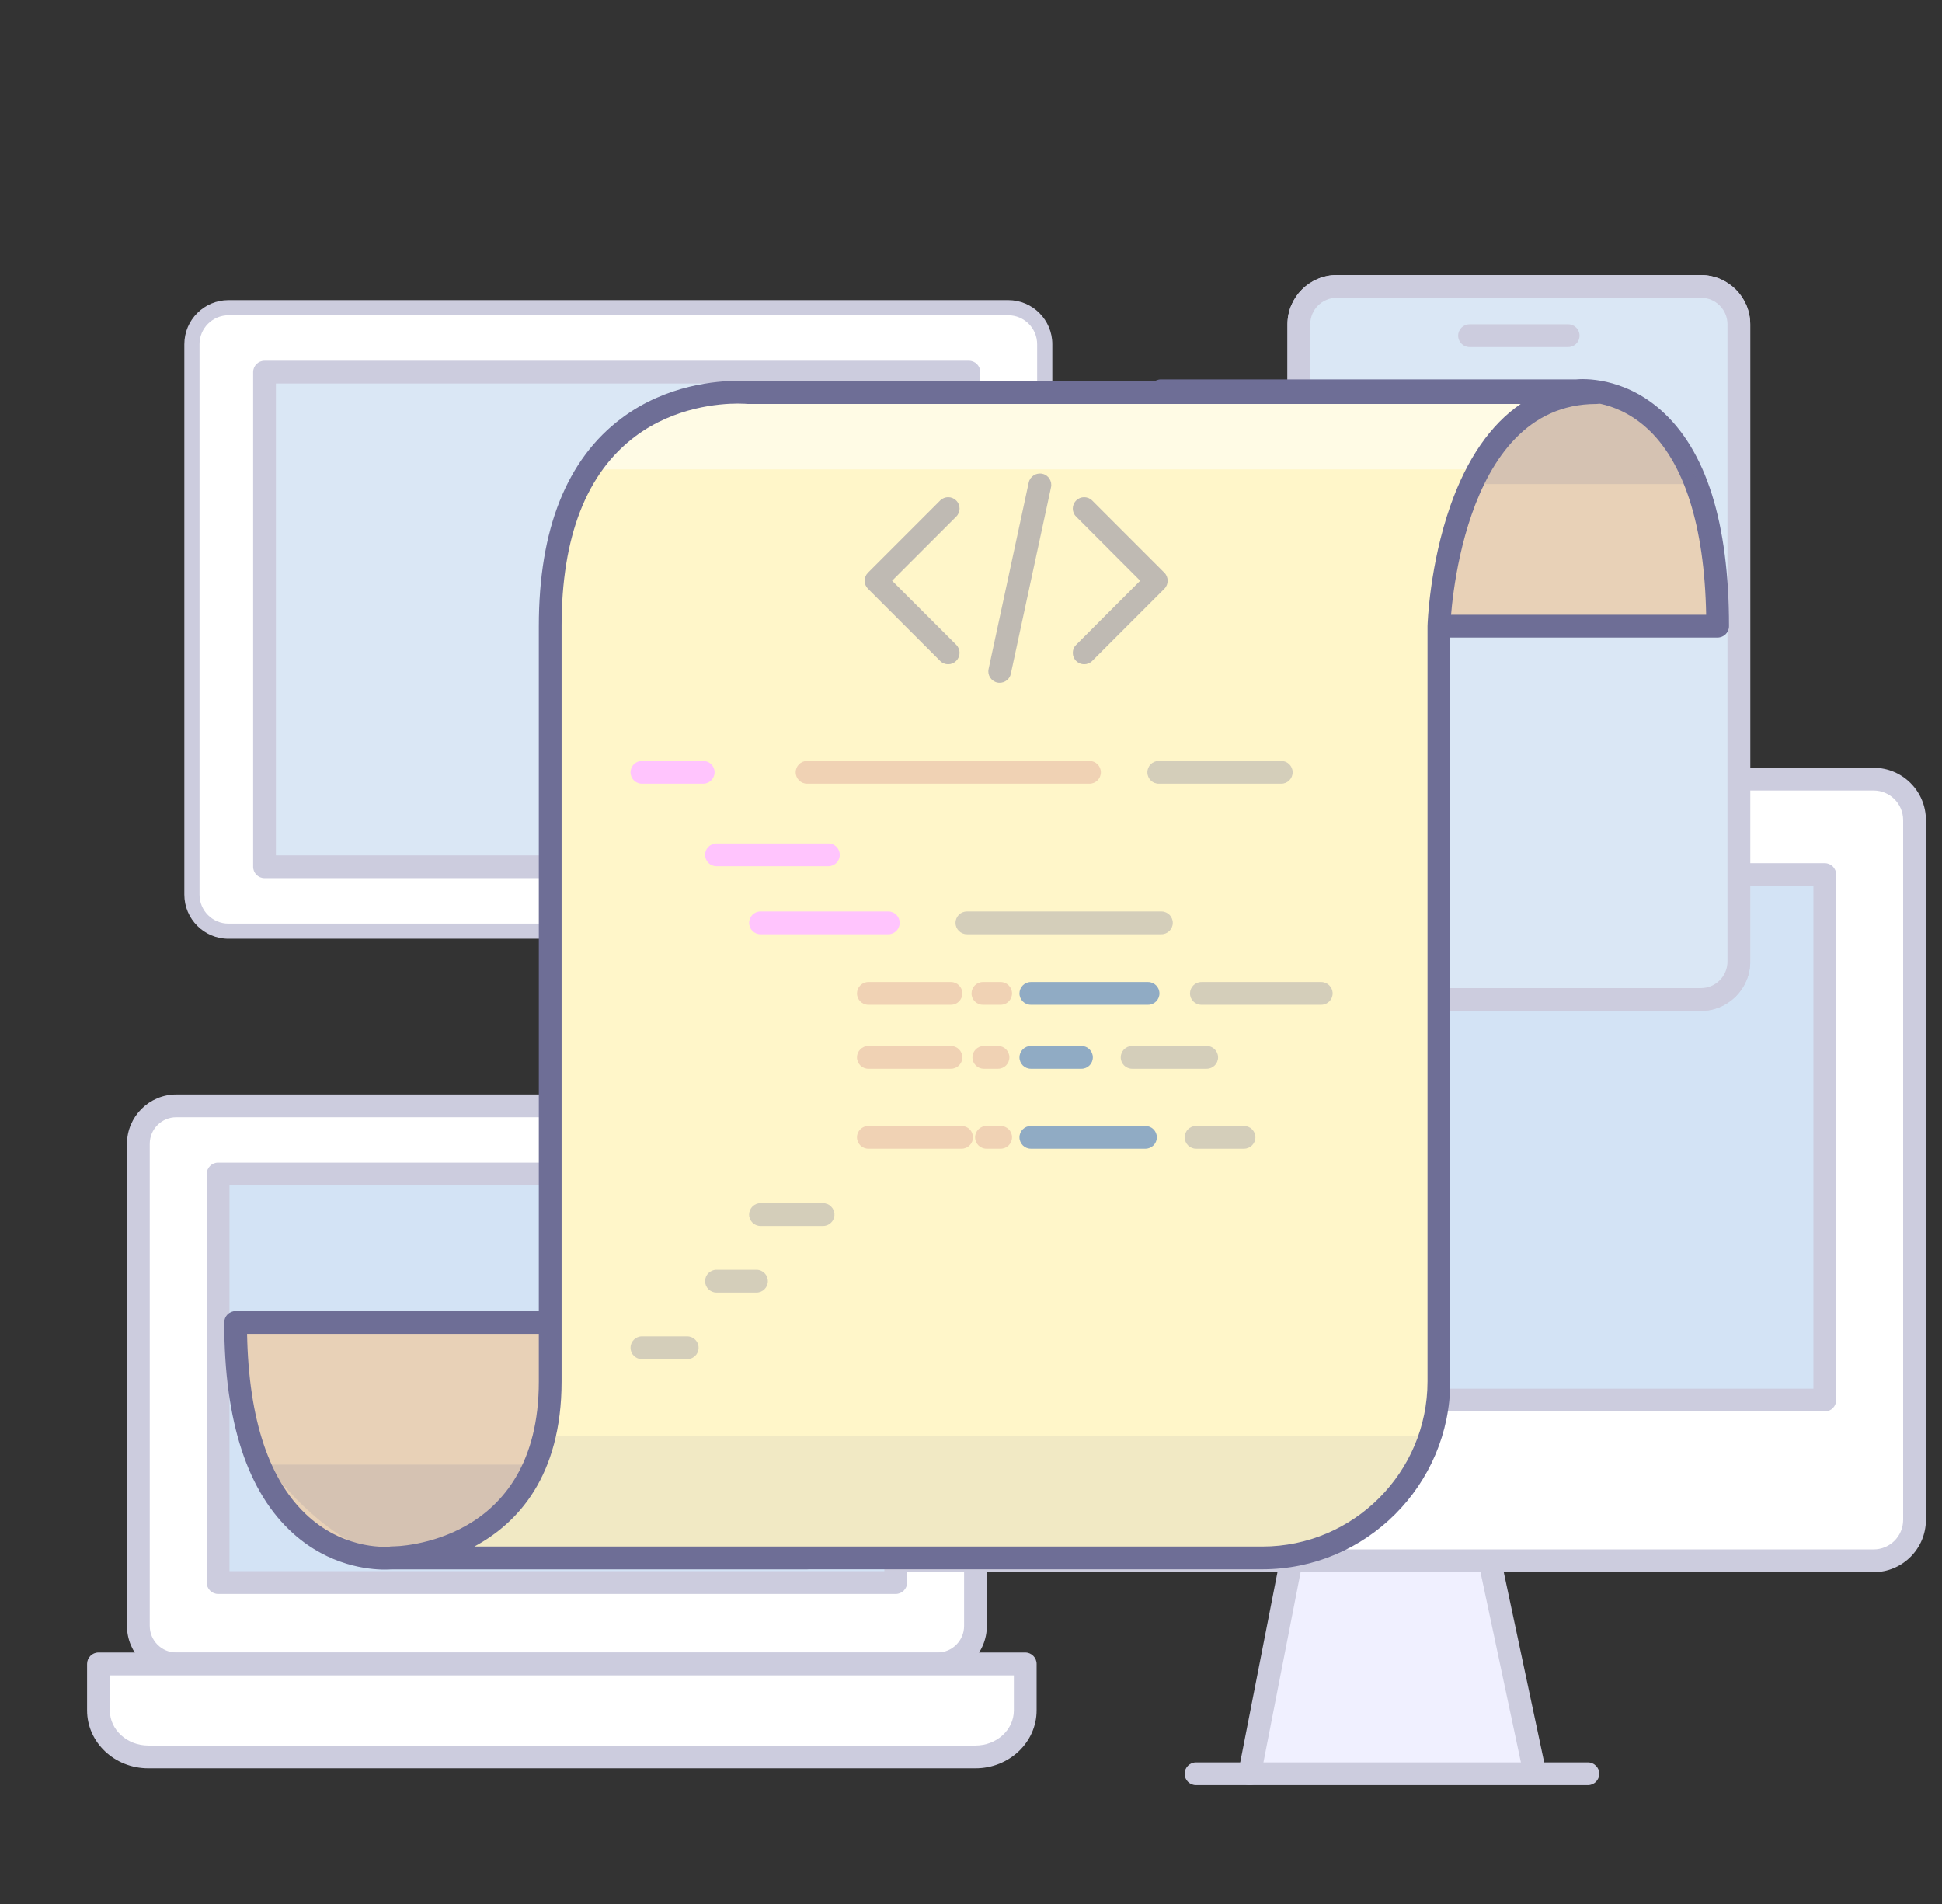 <svg height="251" node-id="1" sillyvg="true" template-height="251" template-width="256" version="1.1" viewBox="0 0 256 251" width="256" xmlns="http://www.w3.org/2000/svg" xmlns:xlink="http://www.w3.org/1999/xlink"><rect x="0" y="0" width="256" height="251" fill="#333333" stroke="none"/><defs node-id="236"></defs><g node-id="459"><path d="M 252.90 115.05 C 252.90 72.37 219.80 37.77 178.98 37.77 C 178.35 37.77 177.72 37.80 177.09 37.82 C 164.20 15.18 140.57 0.00 113.54 0.00 C 72.72 0.00 39.63 34.60 39.63 77.28 C 39.63 77.83 39.66 78.38 39.67 78.93 C 17.34 92.23 2.28 117.32 2.28 146.10 C 2.28 188.78 35.37 223.37 76.19 223.37 C 78.51 223.37 80.81 223.25 83.07 223.03 C 96.63 228.00 118.14 251.15 141.10 251.15 C 178.84 251.15 208.94 221.58 213.43 183.41 C 236.90 170.47 252.90 144.72 252.90 115.05 Z" fill="#e3f0f7" fill-rule="nonzero" group-id="1" hidden="true" node-id="239" stroke="none" target-height="251.147" target-width="250.619" target-x="2.277" target-y="0" visibility="hidden"/></g><g node-id="460"><g node-id="462"><g node-id="481"><g node-id="490"><path d="M 137.22 117.93 C 137.22 120.31 135.28 122.25 132.91 122.25 L 30.12 122.25 C 27.75 122.25 25.80 120.31 25.80 117.93 L 25.80 45.38 C 25.80 43.00 27.75 41.06 30.12 41.06 L 132.91 41.06 C 135.28 41.06 137.22 43.00 137.22 45.38 L 137.22 117.93 L 137.22 117.93 Z" fill="#dae7f5" fill-rule="nonzero" group-id="2,4,23,32" node-id="249" stroke="none" target-height="81.189" target-width="111.422" target-x="25.803" target-y="41.06"/><path d="M 132.91 123.75 L 30.12 123.75 C 26.91 123.75 24.30 121.14 24.30 117.93 L 24.30 45.38 C 24.30 42.17 26.91 39.56 30.12 39.56 L 132.91 39.56 C 136.12 39.56 138.72 42.17 138.72 45.38 L 138.72 117.93 C 138.72 121.14 136.12 123.75 132.91 123.75 Z M 30.12 42.56 C 28.57 42.56 27.30 43.82 27.30 45.38 L 27.30 117.93 C 27.30 119.49 28.57 120.75 30.12 120.75 L 132.91 120.75 C 134.46 120.75 135.72 119.48 135.72 117.93 L 135.72 45.38 C 135.72 43.82 134.46 42.56 132.91 42.56 L 30.12 42.56 Z" fill="#ccccde" fill-rule="nonzero" group-id="2,4,23,32" node-id="251" stroke="none" target-height="84.19" target-width="114.422" target-x="24.303" target-y="39.56"/></g><g node-id="491"><path d="M 137.22 117.93 C 137.22 120.31 135.28 122.25 132.91 122.25 L 30.12 122.25 C 27.75 122.25 25.80 120.31 25.80 117.93 L 25.80 45.38 C 25.80 43.00 27.75 41.06 30.12 41.06 L 132.91 41.06 C 135.28 41.06 137.22 43.00 137.22 45.38 L 137.22 117.93 L 137.22 117.93 Z" fill="#ffffff" fill-rule="nonzero" group-id="2,4,23,33" node-id="256" stroke="none" target-height="81.189" target-width="111.422" target-x="25.803" target-y="41.06"/><path d="M 132.91 122.75 L 30.12 122.75 C 27.46 122.75 25.30 120.59 25.30 117.93 L 25.30 45.38 C 25.30 42.72 27.46 40.56 30.12 40.56 L 132.91 40.56 C 135.56 40.56 137.72 42.72 137.72 45.38 L 137.72 117.93 C 137.72 120.59 135.56 122.75 132.91 122.75 Z M 30.12 41.56 C 28.02 41.56 26.30 43.27 26.30 45.38 L 26.30 117.93 C 26.30 120.04 28.02 121.75 30.12 121.75 L 132.91 121.75 C 135.01 121.75 136.72 120.04 136.72 117.93 L 136.72 45.38 C 136.72 43.27 135.01 41.56 132.91 41.56 L 30.12 41.56 Z" fill="#ccccde" fill-rule="nonzero" group-id="2,4,23,33" node-id="258" stroke="none" target-height="82.19" target-width="112.422" target-x="25.303" target-y="40.56"/></g></g><g node-id="482"><path d="M 34.87 49.05 L 127.72 49.05 L 127.72 114.26 L 34.87 114.26 Z" fill="#dae7f5" fill-rule="nonzero" group-id="2,4,24" node-id="264" stroke="none" target-height="65.212" target-width="92.852" target-x="34.873" target-y="49.048"/><path d="M 127.72 115.76 L 34.87 115.76 C 34.04 115.76 33.37 115.09 33.37 114.26 L 33.37 49.05 C 33.37 48.22 34.04 47.55 34.87 47.55 L 127.72 47.55 C 128.55 47.55 129.22 48.22 129.22 49.05 L 129.22 114.26 C 129.22 115.09 128.55 115.76 127.72 115.76 Z M 36.37 112.76 L 126.22 112.76 L 126.22 50.55 L 36.37 50.55 L 36.37 112.76 Z" fill="#ccccde" fill-rule="nonzero" group-id="2,4,24" node-id="266" stroke="none" target-height="68.212" target-width="95.852" target-x="33.373" target-y="47.548"/></g></g><g node-id="463"><g node-id="483"><path d="M 128.59 214.34 C 128.59 217.09 126.33 219.34 123.58 219.34 L 23.24 219.34 C 20.49 219.34 18.24 217.09 18.24 214.34 L 18.24 150.77 C 18.24 148.02 20.49 145.77 23.24 145.77 L 123.59 145.77 C 126.34 145.77 128.59 148.02 128.59 150.77 L 128.59 214.34 L 128.59 214.34 Z" fill="#ffffff" fill-rule="nonzero" group-id="2,5,25" node-id="274" stroke="none" target-height="73.565" target-width="110.348" target-x="18.239" target-y="145.77"/><path d="M 123.58 220.84 L 23.24 220.84 C 19.66 220.84 16.74 217.92 16.74 214.34 L 16.74 150.77 C 16.74 147.19 19.66 144.27 23.24 144.27 L 123.59 144.27 C 127.17 144.27 130.09 147.19 130.09 150.77 L 130.09 214.33 C 130.09 217.92 127.17 220.84 123.58 220.84 Z M 23.24 147.27 C 21.31 147.27 19.74 148.84 19.74 150.77 L 19.74 214.33 C 19.74 216.26 21.31 217.83 23.24 217.83 L 123.59 217.83 C 125.52 217.83 127.09 216.26 127.09 214.33 L 127.09 150.77 C 127.09 148.84 125.52 147.27 123.59 147.27 L 23.24 147.27 Z" fill="#ccccde" fill-rule="nonzero" group-id="2,5,25" node-id="276" stroke="none" target-height="76.565" target-width="113.348" target-x="16.739" target-y="144.27"/></g><g node-id="484"><path d="M 28.75 154.75 L 118.08 154.75 L 118.08 208.61 L 28.75 208.61 Z" fill="#d3e3f5" fill-rule="nonzero" group-id="2,5,26" node-id="281" stroke="none" target-height="53.86" target-width="89.328" target-x="28.748" target-y="154.746"/><path d="M 118.08 210.11 L 28.75 210.11 C 27.92 210.11 27.25 209.43 27.25 208.61 L 27.25 154.75 C 27.25 153.92 27.92 153.25 28.75 153.25 L 118.08 153.25 C 118.91 153.25 119.58 153.92 119.58 154.75 L 119.58 208.61 C 119.58 209.43 118.91 210.11 118.08 210.11 Z M 30.25 207.11 L 116.58 207.11 L 116.58 156.25 L 30.25 156.25 L 30.25 207.11 Z" fill="#ccccde" fill-rule="nonzero" group-id="2,5,26" node-id="283" stroke="none" target-height="56.86" target-width="92.328" target-x="27.248" target-y="153.246"/></g><g node-id="485"><path d="M 135.15 219.34 C 135.15 219.34 135.15 222.09 135.15 225.47 C 135.15 228.84 132.20 231.59 128.59 231.59 L 19.55 231.59 C 15.94 231.59 12.98 228.84 12.98 225.47 C 12.98 222.09 12.98 219.34 12.98 219.34" fill="#ffffff" fill-rule="nonzero" group-id="2,5,27" node-id="288" stroke="none" target-height="12.26" target-width="122.17" target-x="12.984" target-y="219.335"/><path d="M 128.59 233.09 L 19.55 233.09 C 15.10 233.09 11.48 229.67 11.48 225.46 L 11.48 219.33 C 11.48 218.51 12.15 217.83 12.98 217.83 L 135.15 217.83 C 135.98 217.83 136.65 218.51 136.65 219.33 L 136.65 225.46 C 136.65 229.67 133.03 233.09 128.59 233.09 Z M 14.48 220.84 L 14.48 225.47 C 14.48 228.02 16.76 230.09 19.55 230.09 L 128.59 230.09 C 131.38 230.09 133.65 228.02 133.65 225.47 L 133.65 220.84 L 14.48 220.84 Z" fill="#ccccde" fill-rule="nonzero" group-id="2,5,27" node-id="290" stroke="none" target-height="15.26" target-width="125.169" target-x="11.484" target-y="217.834"/></g></g><g node-id="464"><g node-id="486"><path d="M 202.26 233.41 L 196.19 204.87 L 170.39 204.87 L 164.72 233.81" fill="#f0f0ff" fill-rule="nonzero" group-id="2,6,28" node-id="298" stroke="none" target-height="28.949" target-width="37.537" target-x="164.724" target-y="204.866"/><path d="M 164.73 235.31 C 164.63 235.31 164.53 235.31 164.44 235.29 C 163.62 235.13 163.09 234.34 163.25 233.53 L 168.92 204.58 C 169.06 203.87 169.67 203.37 170.39 203.37 L 196.19 203.37 C 196.90 203.37 197.51 203.86 197.66 204.55 L 203.73 233.10 C 203.90 233.91 203.38 234.70 202.57 234.88 C 201.76 235.05 200.97 234.53 200.79 233.72 L 194.98 206.37 L 171.62 206.37 L 166.20 234.10 C 166.06 234.82 165.43 235.31 164.73 235.31 Z" fill="#ccccde" fill-rule="nonzero" group-id="2,6,28" node-id="300" stroke="none" target-height="31.949" target-width="40.808" target-x="163.093" target-y="203.366"/></g><path d="M 209.32 235.31 L 157.66 235.31 C 156.83 235.31 156.16 234.64 156.16 233.81 C 156.16 232.99 156.83 232.31 157.66 232.31 L 209.32 232.31 C 210.15 232.31 210.82 232.99 210.82 233.81 C 210.82 234.64 210.15 235.31 209.32 235.31 Z" fill="#ccccde" fill-rule="nonzero" group-id="2,6" node-id="303" stroke="none" target-height="3" target-width="54.663" target-x="156.162" target-y="232.315"/><path d="M 252.38 200.35 C 252.38 203.31 249.95 205.74 246.99 205.74 L 120.00 205.74 C 117.03 205.74 114.61 203.31 114.61 200.35 L 114.61 108.10 C 114.61 105.14 117.03 102.71 120.00 102.71 L 246.99 102.71 C 249.95 102.71 252.38 105.14 252.38 108.10 L 252.38 200.35 L 252.38 200.35 Z" fill="#ffffff" fill-rule="nonzero" group-id="2,6,29" node-id="307" stroke="none" target-height="103.028" target-width="137.769" target-x="114.607" target-y="102.712"/><path d="M 246.99 206.24 L 120.00 206.24 C 116.75 206.24 114.11 203.60 114.11 200.35 L 114.11 108.10 C 114.11 104.86 116.75 102.21 120.00 102.21 L 246.99 102.21 C 250.23 102.21 252.88 104.86 252.88 108.10 L 252.88 200.35 C 252.88 203.60 250.23 206.24 246.99 206.24 Z M 120.00 103.21 C 117.30 103.21 115.11 105.41 115.11 108.11 L 115.11 200.35 C 115.11 203.05 117.30 205.24 120.00 205.24 L 246.99 205.24 C 249.68 205.24 251.88 203.05 251.88 200.35 L 251.88 108.11 C 251.88 105.41 249.68 103.21 246.99 103.21 L 120.00 103.21 Z" fill="#ccccde" fill-rule="nonzero" group-id="2,6,29" node-id="309" stroke="none" target-height="104.028" target-width="138.769" target-x="114.107" target-y="102.212"/><path d="M 126.44 115.29 L 240.55 115.29 L 240.55 184.56 L 126.44 184.56 Z" fill="#d3e3f5" fill-rule="nonzero" group-id="2,6,30" node-id="314" stroke="none" target-height="69.266" target-width="114.109" target-x="126.438" target-y="115.292"/><path d="M 240.55 186.06 L 126.44 186.06 C 125.61 186.06 124.94 185.38 124.94 184.56 L 124.94 115.29 C 124.94 114.46 125.61 113.79 126.44 113.79 L 240.55 113.79 C 241.38 113.79 242.05 114.46 242.05 115.29 L 242.05 184.56 C 242.05 185.38 241.38 186.06 240.55 186.06 Z M 127.94 183.06 L 239.05 183.06 L 239.05 116.79 L 127.94 116.79 L 127.94 183.06 Z" fill="#ccccde" fill-rule="nonzero" group-id="2,6,30" node-id="316" stroke="none" target-height="72.266" target-width="117.109" target-x="124.938" target-y="113.791"/><path d="M 246.99 207.24 L 120.00 207.24 C 116.20 207.24 113.11 204.15 113.11 200.35 L 113.11 108.10 C 113.11 104.30 116.20 101.21 120.00 101.21 L 246.99 101.21 C 250.78 101.21 253.88 104.30 253.88 108.10 L 253.88 200.35 C 253.88 204.15 250.78 207.24 246.99 207.24 Z M 120.00 104.21 C 117.85 104.21 116.11 105.96 116.11 108.11 L 116.11 200.35 C 116.11 202.50 117.85 204.24 120.00 204.24 L 246.99 204.24 C 249.13 204.24 250.88 202.50 250.88 200.35 L 250.88 108.11 C 250.88 105.96 249.13 104.21 246.99 104.21 L 120.00 104.21 Z" fill="#ccccde" fill-rule="nonzero" group-id="2,6" node-id="319" stroke="none" target-height="106.028" target-width="140.769" target-x="113.107" target-y="101.212"/></g><g node-id="465"><g node-id="489"><g node-id="492"><path d="M 229.22 126.75 C 229.22 129.50 226.97 131.75 224.22 131.75 L 176.22 131.75 C 173.47 131.75 171.22 129.50 171.22 126.75 L 171.22 42.75 C 171.22 40.00 173.47 37.75 176.22 37.75 L 224.22 37.75 C 226.97 37.75 229.22 40.00 229.22 42.75 L 229.22 126.75 Z" fill="#dae7f5" fill-rule="nonzero" group-id="2,7,31,34" node-id="328" stroke="none" target-height="94" target-width="58" target-x="171.225" target-y="37.75"/><path d="M 224.22 133.25 L 176.22 133.25 C 172.64 133.25 169.72 130.33 169.72 126.75 L 169.72 42.75 C 169.72 39.17 172.64 36.25 176.22 36.25 L 224.22 36.25 C 227.81 36.25 230.72 39.17 230.72 42.75 L 230.72 126.75 C 230.72 130.33 227.81 133.25 224.22 133.25 Z M 176.22 39.25 C 174.29 39.25 172.72 40.82 172.72 42.75 L 172.72 126.75 C 172.72 128.68 174.29 130.25 176.22 130.25 L 224.22 130.25 C 226.16 130.25 227.72 128.68 227.72 126.75 L 227.72 42.75 C 227.72 40.82 226.16 39.25 224.22 39.25 L 176.22 39.25 Z" fill="#ccccde" fill-rule="nonzero" group-id="2,7,31,34" node-id="330" stroke="none" target-height="97" target-width="61" target-x="169.725" target-y="36.25"/></g><g node-id="493"><path d="M 229.22 126.75 C 229.22 129.50 226.97 131.75 224.22 131.75 L 176.22 131.75 C 173.47 131.75 171.22 129.50 171.22 126.75 L 171.22 42.75 C 171.22 40.00 173.47 37.75 176.22 37.75 L 224.22 37.75 C 226.97 37.75 229.22 40.00 229.22 42.75 L 229.22 126.75 Z" fill="#dae7f5" fill-rule="nonzero" group-id="2,7,31,35" node-id="335" stroke="none" target-height="94" target-width="58" target-x="171.225" target-y="37.75"/><path d="M 224.22 133.25 L 176.22 133.25 C 172.64 133.25 169.72 130.33 169.72 126.75 L 169.72 42.75 C 169.72 39.17 172.64 36.25 176.22 36.25 L 224.22 36.25 C 227.81 36.25 230.72 39.17 230.72 42.75 L 230.72 126.75 C 230.72 130.33 227.81 133.25 224.22 133.25 Z M 176.22 39.25 C 174.29 39.25 172.72 40.82 172.72 42.75 L 172.72 126.75 C 172.72 128.68 174.29 130.25 176.22 130.25 L 224.22 130.25 C 226.16 130.25 227.72 128.68 227.72 126.75 L 227.72 42.75 C 227.72 40.82 226.16 39.25 224.22 39.25 L 176.22 39.25 Z" fill="#ccccde" fill-rule="nonzero" group-id="2,7,31,35" node-id="337" stroke="none" target-height="97" target-width="61" target-x="169.725" target-y="36.25"/></g></g><path d="M 206.72 45.75 L 193.72 45.75 C 192.90 45.75 192.22 45.08 192.22 44.25 C 192.22 43.42 192.90 42.75 193.72 42.75 L 206.72 42.75 C 207.55 42.75 208.22 43.42 208.22 44.25 C 208.22 45.08 207.55 45.75 206.72 45.75 Z" fill="#ccccde" fill-rule="nonzero" group-id="2,7" node-id="341" stroke="none" target-height="3" target-width="16" target-x="192.225" target-y="42.75"/></g></g><g node-id="461"><g node-id="466"><path d="M 153.04 51.51 L 207.85 51.51 C 207.85 51.51 226.42 49.18 226.42 82.54 L 149.53 82.54" fill="#e8d1b7" fill-rule="nonzero" group-id="3,8" node-id="348" stroke="none" target-height="33.358" target-width="76.896" target-x="149.527" target-y="49.182"/><path d="M 226.42 84.04 L 149.53 84.04 C 148.70 84.04 148.03 83.37 148.03 82.54 C 148.03 81.71 148.70 81.04 149.53 81.04 L 224.91 81.04 C 224.70 69.31 221.97 60.79 217.01 56.36 C 212.70 52.51 208.22 52.98 208.03 53.00 C 207.97 53.00 207.90 53.01 207.85 53.01 L 153.04 53.01 C 152.21 53.01 151.54 52.34 151.54 51.51 C 151.54 50.68 152.21 50.01 153.04 50.01 L 207.77 50.01 C 208.62 49.93 213.92 49.63 218.93 54.05 C 224.90 59.32 227.92 68.90 227.92 82.54 C 227.92 83.37 227.25 84.04 226.42 84.04 Z" fill="#6e6e96" fill-rule="nonzero" group-id="3,8" node-id="350" stroke="none" target-height="34.405" target-width="79.896" target-x="148.027" target-y="49.635"/></g><g node-id="467"><path d="M 224.35 63.81 L 188.91 63.81 C 188.91 63.81 202.48 36.12 224.35 63.81 Z" fill="#6e6e96" fill-opacity="0.15" fill-rule="nonzero" group-id="3,9" node-id="355" stroke="none" target-height="27.691" target-width="35.438" target-x="188.912" target-y="36.117"/></g><g node-id="468"><path d="M 106.39 205.36 L 51.59 205.36 C 51.59 205.36 31.06 207.69 31.06 174.33 L 109.90 174.33" fill="#e8d1b7" fill-rule="nonzero" group-id="3,10" node-id="360" stroke="none" target-height="33.359" target-width="78.844" target-x="31.06" target-y="174.329"/><path d="M 50.73 206.90 C 48.57 206.90 43.42 206.40 38.69 202.18 C 32.63 196.77 29.56 187.40 29.56 174.33 C 29.56 173.50 30.23 172.83 31.06 172.83 L 109.90 172.83 C 110.73 172.83 111.40 173.50 111.40 174.33 C 111.40 175.16 110.73 175.83 109.90 175.83 L 32.57 175.83 C 32.79 187.22 35.52 195.32 40.69 199.94 C 45.74 204.46 51.36 203.88 51.42 203.87 C 51.47 203.86 51.53 203.86 51.59 203.86 L 106.39 203.86 C 107.22 203.86 107.89 204.53 107.89 205.36 C 107.89 206.19 107.22 206.86 106.39 206.86 L 51.66 206.86 C 51.50 206.88 51.18 206.90 50.73 206.90 Z" fill="#6e6e96" fill-rule="nonzero" group-id="3,10" node-id="362" stroke="none" target-height="34.069" target-width="81.844" target-x="29.559" target-y="172.828"/></g><path d="M 189.68 82.54 L 189.68 182.09 C 189.68 194.89 179.21 205.36 166.41 205.36 L 51.59 205.36 C 51.59 205.36 72.53 205.36 72.53 182.09 L 72.53 82.54 C 72.53 49.03 98.62 51.75 98.62 51.75 L 210.42 51.75 C 190.60 51.75 189.68 82.54 189.68 82.54 Z" fill="#fff6c9" fill-rule="nonzero" group-id="3" node-id="365" stroke="none" target-height="156.331" target-width="158.835" target-x="51.587" target-y="49.03"/><path d="M 72.53 189.29 L 72.53 182.09 C 72.53 205.36 51.59 205.36 51.59 205.36 L 166.41 205.36 C 179.21 205.36 189.68 194.89 189.68 182.09 L 189.68 189.29 L 72.53 189.29 Z" fill="#6e6e96" fill-opacity="0.1" fill-rule="nonzero" group-id="3,11" node-id="369" stroke="none" target-height="23.274" target-width="138.094" target-x="51.587" target-y="182.087"/><path d="M 124.99 87.56 C 124.61 87.56 124.22 87.41 123.93 87.12 L 114.42 77.61 C 114.14 77.33 113.98 76.95 113.98 76.55 C 113.98 76.15 114.14 75.77 114.42 75.49 L 123.93 65.98 C 124.52 65.39 125.47 65.39 126.05 65.98 C 126.64 66.56 126.64 67.52 126.05 68.10 L 117.60 76.55 L 126.05 84.99 C 126.64 85.58 126.64 86.53 126.05 87.11 C 125.76 87.41 125.38 87.56 124.99 87.56 Z" fill="#6e6e96" fill-opacity="0.44" fill-rule="nonzero" group-id="3,12" node-id="374" stroke="none" target-height="22.163" target-width="12.655" target-x="113.982" target-y="65.393"/><path d="M 142.92 87.56 C 142.53 87.56 142.15 87.41 141.86 87.12 C 141.27 86.53 141.27 85.58 141.86 85.00 L 150.30 76.55 L 141.86 68.10 C 141.27 67.52 141.27 66.57 141.86 65.98 C 142.44 65.39 143.39 65.39 143.98 65.98 L 153.49 75.49 C 154.07 76.07 154.07 77.03 153.49 77.61 L 143.98 87.12 C 143.69 87.41 143.30 87.56 142.92 87.56 Z" fill="#6e6e96" fill-opacity="0.44" fill-rule="nonzero" group-id="3,12" node-id="376" stroke="none" target-height="22.161" target-width="12.801" target-x="141.271" target-y="65.395"/><path d="M 131.78 90.00 C 131.68 90.00 131.57 89.99 131.47 89.97 C 130.66 89.79 130.14 88.99 130.32 88.18 L 135.61 63.60 C 135.79 62.79 136.59 62.28 137.40 62.45 C 138.21 62.62 138.72 63.42 138.55 64.23 L 133.25 88.82 C 133.10 89.52 132.48 90.00 131.78 90.00 Z" fill="#6e6e96" fill-opacity="0.44" fill-rule="nonzero" group-id="3,12" node-id="378" stroke="none" target-height="27.72" target-width="8.578" target-x="130.142" target-y="62.28"/><path d="M 92.70 103.31 L 84.62 103.31 C 83.79 103.31 83.12 102.64 83.12 101.81 C 83.12 100.98 83.79 100.31 84.62 100.31 L 92.70 100.31 C 93.53 100.31 94.20 100.98 94.20 101.81 C 94.20 102.64 93.52 103.31 92.70 103.31 Z" fill="#ffc4fd" fill-rule="nonzero" group-id="3" node-id="381" stroke="none" target-height="3" target-width="11.076" target-x="83.12" target-y="100.306"/><path d="M 143.62 103.31 L 106.39 103.31 C 105.56 103.31 104.89 102.64 104.89 101.81 C 104.89 100.98 105.56 100.31 106.39 100.31 L 143.62 100.31 C 144.45 100.31 145.12 100.98 145.12 101.81 C 145.12 102.64 144.45 103.31 143.62 103.31 Z" fill="#f0d2b4" fill-rule="nonzero" group-id="3" node-id="383" stroke="none" target-height="3" target-width="40.226" target-x="104.892" target-y="100.306"/><path d="M 168.90 103.31 L 152.75 103.31 C 151.92 103.31 151.25 102.64 151.25 101.81 C 151.25 100.98 151.92 100.31 152.75 100.31 L 168.90 100.31 C 169.73 100.31 170.40 100.98 170.40 101.81 C 170.40 102.64 169.73 103.31 168.90 103.31 Z" fill="#6e6e96" fill-opacity="0.3" fill-rule="nonzero" group-id="3,13" node-id="387" stroke="none" target-height="3" target-width="19.152" target-x="151.25" target-y="100.306"/><path d="M 109.20 114.19 L 94.45 114.19 C 93.62 114.19 92.95 113.52 92.95 112.69 C 92.95 111.86 93.62 111.19 94.45 111.19 L 109.20 111.19 C 110.03 111.19 110.70 111.86 110.70 112.69 C 110.70 113.52 110.03 114.19 109.20 114.19 Z" fill="#ffc4fd" fill-rule="nonzero" group-id="3" node-id="390" stroke="none" target-height="3" target-width="17.75" target-x="92.952" target-y="111.193"/><path d="M 117.10 123.15 L 100.25 123.15 C 99.42 123.15 98.75 122.48 98.75 121.65 C 98.75 120.82 99.42 120.15 100.25 120.15 L 117.10 120.15 C 117.93 120.15 118.60 120.82 118.60 121.65 C 118.60 122.48 117.93 123.15 117.10 123.15 Z" fill="#ffc4fd" fill-rule="nonzero" group-id="3" node-id="392" stroke="none" target-height="3" target-width="19.856" target-x="98.748" target-y="120.147"/><path d="M 153.10 123.15 L 127.46 123.15 C 126.63 123.15 125.96 122.48 125.96 121.65 C 125.96 120.82 126.63 120.15 127.46 120.15 L 153.10 120.15 C 153.93 120.15 154.60 120.82 154.60 121.65 C 154.60 122.48 153.93 123.15 153.10 123.15 Z" fill="#6e6e96" fill-opacity="0.3" fill-rule="nonzero" group-id="3,14" node-id="396" stroke="none" target-height="3" target-width="28.637" target-x="125.963" target-y="120.147"/><path d="M 151.34 132.45 L 135.89 132.45 C 135.06 132.45 134.39 131.78 134.39 130.95 C 134.39 130.13 135.06 129.45 135.89 129.45 L 151.34 129.45 C 152.17 129.45 152.84 130.13 152.84 130.95 C 152.84 131.78 152.17 132.45 151.34 132.45 Z" fill="#90abc4" fill-rule="nonzero" group-id="3" node-id="399" stroke="none" target-height="3" target-width="18.451" target-x="134.393" target-y="129.454"/><path d="M 125.36 132.45 L 114.47 132.45 C 113.64 132.45 112.97 131.78 112.97 130.95 C 112.97 130.13 113.64 129.45 114.47 129.45 L 125.36 129.45 C 126.19 129.45 126.86 130.13 126.86 130.95 C 126.86 131.78 126.18 132.45 125.36 132.45 Z" fill="#f0d2b4" fill-rule="nonzero" group-id="3" node-id="401" stroke="none" target-height="3" target-width="13.886" target-x="112.97" target-y="129.454"/><path d="M 174.17 132.45 L 158.37 132.45 C 157.54 132.45 156.87 131.78 156.87 130.95 C 156.87 130.13 157.54 129.45 158.37 129.45 L 174.17 129.45 C 175.00 129.45 175.67 130.13 175.67 130.95 C 175.67 131.78 175.00 132.45 174.17 132.45 Z" fill="#6e6e96" fill-opacity="0.3" fill-rule="nonzero" group-id="3,15" node-id="405" stroke="none" target-height="3" target-width="18.802" target-x="156.868" target-y="129.454"/><path d="M 142.56 140.88 L 135.89 140.88 C 135.06 140.88 134.39 140.21 134.39 139.38 C 134.39 138.56 135.06 137.88 135.89 137.88 L 142.56 137.88 C 143.39 137.88 144.06 138.56 144.06 139.38 C 144.06 140.21 143.39 140.88 142.56 140.88 Z" fill="#90abc4" fill-rule="nonzero" group-id="3" node-id="408" stroke="none" target-height="3" target-width="9.672" target-x="134.393" target-y="137.883"/><path d="M 125.36 140.88 L 114.47 140.88 C 113.64 140.88 112.97 140.21 112.97 139.38 C 112.97 138.56 113.64 137.88 114.47 137.88 L 125.36 137.88 C 126.19 137.88 126.86 138.56 126.86 139.38 C 126.86 140.21 126.18 140.88 125.36 140.88 Z" fill="#f0d2b4" fill-rule="nonzero" group-id="3" node-id="410" stroke="none" target-height="3" target-width="13.886" target-x="112.97" target-y="137.883"/><path d="M 159.07 140.88 L 149.24 140.88 C 148.41 140.88 147.74 140.21 147.74 139.38 C 147.74 138.56 148.41 137.88 149.24 137.88 L 159.07 137.88 C 159.90 137.88 160.57 138.56 160.57 139.38 C 160.57 140.21 159.90 140.88 159.07 140.88 Z" fill="#6e6e96" fill-opacity="0.3" fill-rule="nonzero" group-id="3,16" node-id="414" stroke="none" target-height="3" target-width="12.834" target-x="147.737" target-y="137.883"/><path d="M 151.00 151.42 L 135.89 151.42 C 135.06 151.42 134.39 150.75 134.39 149.92 C 134.39 149.09 135.06 148.42 135.89 148.42 L 151.00 148.42 C 151.82 148.42 152.50 149.09 152.50 149.92 C 152.50 150.75 151.82 151.42 151.00 151.42 Z" fill="#90abc4" fill-rule="nonzero" group-id="3" node-id="417" stroke="none" target-height="3" target-width="18.103" target-x="134.392" target-y="148.418"/><path d="M 126.76 151.42 L 114.47 151.42 C 113.64 151.42 112.97 150.75 112.97 149.92 C 112.97 149.09 113.64 148.42 114.47 148.42 L 126.76 148.42 C 127.59 148.42 128.26 149.09 128.26 149.92 C 128.26 150.75 127.59 151.42 126.76 151.42 Z" fill="#f0d2b4" fill-rule="nonzero" group-id="3" node-id="419" stroke="none" target-height="3" target-width="15.291" target-x="112.97" target-y="148.418"/><path d="M 163.99 151.42 L 157.67 151.42 C 156.84 151.42 156.17 150.75 156.17 149.92 C 156.17 149.09 156.84 148.42 157.67 148.42 L 163.99 148.42 C 164.81 148.42 165.49 149.09 165.49 149.92 C 165.49 150.75 164.81 151.42 163.99 151.42 Z" fill="#6e6e96" fill-opacity="0.3" fill-rule="nonzero" group-id="3,17" node-id="423" stroke="none" target-height="3" target-width="9.321" target-x="156.166" target-y="148.418"/><path d="M 108.50 161.60 L 100.25 161.60 C 99.42 161.60 98.75 160.93 98.75 160.10 C 98.75 159.28 99.42 158.60 100.25 158.60 L 108.50 158.60 C 109.33 158.60 110.00 159.28 110.00 160.10 C 110.00 160.93 109.33 161.60 108.50 161.60 Z" fill="#6e6e96" fill-opacity="0.3" fill-rule="nonzero" group-id="3,18" node-id="428" stroke="none" target-height="3" target-width="11.253" target-x="98.747" target-y="158.603"/><path d="M 99.72 170.38 L 94.45 170.38 C 93.62 170.38 92.95 169.71 92.95 168.88 C 92.95 168.05 93.62 167.38 94.45 167.38 L 99.72 167.38 C 100.55 167.38 101.22 168.05 101.22 168.88 C 101.22 169.71 100.55 170.38 99.72 170.38 Z" fill="#6e6e96" fill-opacity="0.3" fill-rule="nonzero" group-id="3,19" node-id="433" stroke="none" target-height="3" target-width="8.268" target-x="92.952" target-y="167.382"/><path d="M 90.59 179.16 L 84.62 179.16 C 83.79 179.16 83.12 178.49 83.12 177.66 C 83.12 176.83 83.79 176.16 84.62 176.16 L 90.59 176.16 C 91.42 176.16 92.09 176.83 92.09 177.66 C 92.09 178.49 91.42 179.16 90.59 179.16 Z" fill="#6e6e96" fill-opacity="0.3" fill-rule="nonzero" group-id="3,20" node-id="438" stroke="none" target-height="3" target-width="8.97" target-x="83.119" target-y="176.162"/><path d="M 131.91 132.45 L 129.57 132.45 C 128.74 132.45 128.07 131.78 128.07 130.95 C 128.07 130.13 128.74 129.45 129.57 129.45 L 131.91 129.45 C 132.74 129.45 133.41 130.13 133.41 130.95 C 133.41 131.78 132.74 132.45 131.91 132.45 Z" fill="#f0d2b4" fill-rule="nonzero" group-id="3" node-id="441" stroke="none" target-height="3" target-width="5.343" target-x="128.07" target-y="129.454"/><path d="M 131.56 140.88 L 129.69 140.88 C 128.86 140.88 128.19 140.21 128.19 139.38 C 128.19 138.56 128.86 137.88 129.69 137.88 L 131.56 137.88 C 132.39 137.88 133.06 138.56 133.06 139.38 C 133.06 140.21 132.39 140.88 131.56 140.88 Z" fill="#f0d2b4" fill-rule="nonzero" group-id="3" node-id="443" stroke="none" target-height="3" target-width="4.873" target-x="128.188" target-y="137.883"/><path d="M 131.91 151.42 L 130.04 151.42 C 129.21 151.42 128.54 150.75 128.54 149.92 C 128.54 149.09 129.21 148.42 130.04 148.42 L 131.91 148.42 C 132.74 148.42 133.41 149.09 133.41 149.92 C 133.41 150.75 132.74 151.42 131.91 151.42 Z" fill="#f0d2b4" fill-rule="nonzero" group-id="3" node-id="445" stroke="none" target-height="3" target-width="4.873" target-x="128.54" target-y="148.418"/><path d="M 35.08 193.06 L 70.52 193.06 C 70.52 193.06 56.95 220.75 35.08 193.06 Z" fill="#6e6e96" fill-opacity="0.15" fill-rule="nonzero" group-id="3,21" node-id="449" stroke="none" target-height="27.691" target-width="35.44" target-x="35.081" target-y="193.062"/><path d="M 78.37 61.87 L 195.66 61.87 C 198.72 56.28 203.53 51.75 211.14 51.75 L 99.33 51.75 C 99.33 51.75 85.97 50.36 78.37 61.87 Z" fill="#ffffff" fill-opacity="0.51" fill-rule="nonzero" group-id="3,22" node-id="454" stroke="none" target-height="11.506" target-width="132.769" target-x="78.371" target-y="50.361"/><path d="M 166.41 206.86 L 51.59 206.86 C 50.76 206.86 50.09 206.19 50.09 205.36 C 50.09 204.53 50.76 203.86 51.59 203.86 C 52.38 203.86 71.03 203.54 71.03 182.09 L 71.03 82.54 C 71.03 69.75 74.71 60.52 81.96 55.11 C 87.90 50.67 94.62 50.20 97.23 50.20 C 97.98 50.20 98.49 50.23 98.69 50.25 L 210.42 50.25 C 211.25 50.25 211.92 50.92 211.92 51.75 C 211.92 52.58 211.25 53.25 210.42 53.25 C 192.29 53.25 191.19 82.29 191.18 82.58 L 191.18 182.09 C 191.18 195.75 180.07 206.86 166.41 206.86 Z M 62.53 203.86 L 166.41 203.86 C 178.41 203.86 188.18 194.09 188.18 182.09 L 188.18 82.54 C 188.19 82.17 188.45 74.48 191.20 66.65 C 193.38 60.46 196.51 55.95 200.46 53.25 L 98.62 53.25 C 98.57 53.25 98.51 53.25 98.46 53.24 C 98.46 53.24 98.00 53.20 97.23 53.20 C 94.92 53.20 88.97 53.62 83.76 57.51 C 77.31 62.33 74.03 70.75 74.03 82.54 L 74.03 182.09 C 74.03 194.60 68.23 200.80 62.53 203.86 Z" fill="#6e6e96" fill-rule="nonzero" group-id="3" node-id="457" stroke="none" target-height="156.665" target-width="161.835" target-x="50.087" target-y="50.196"/></g></svg>